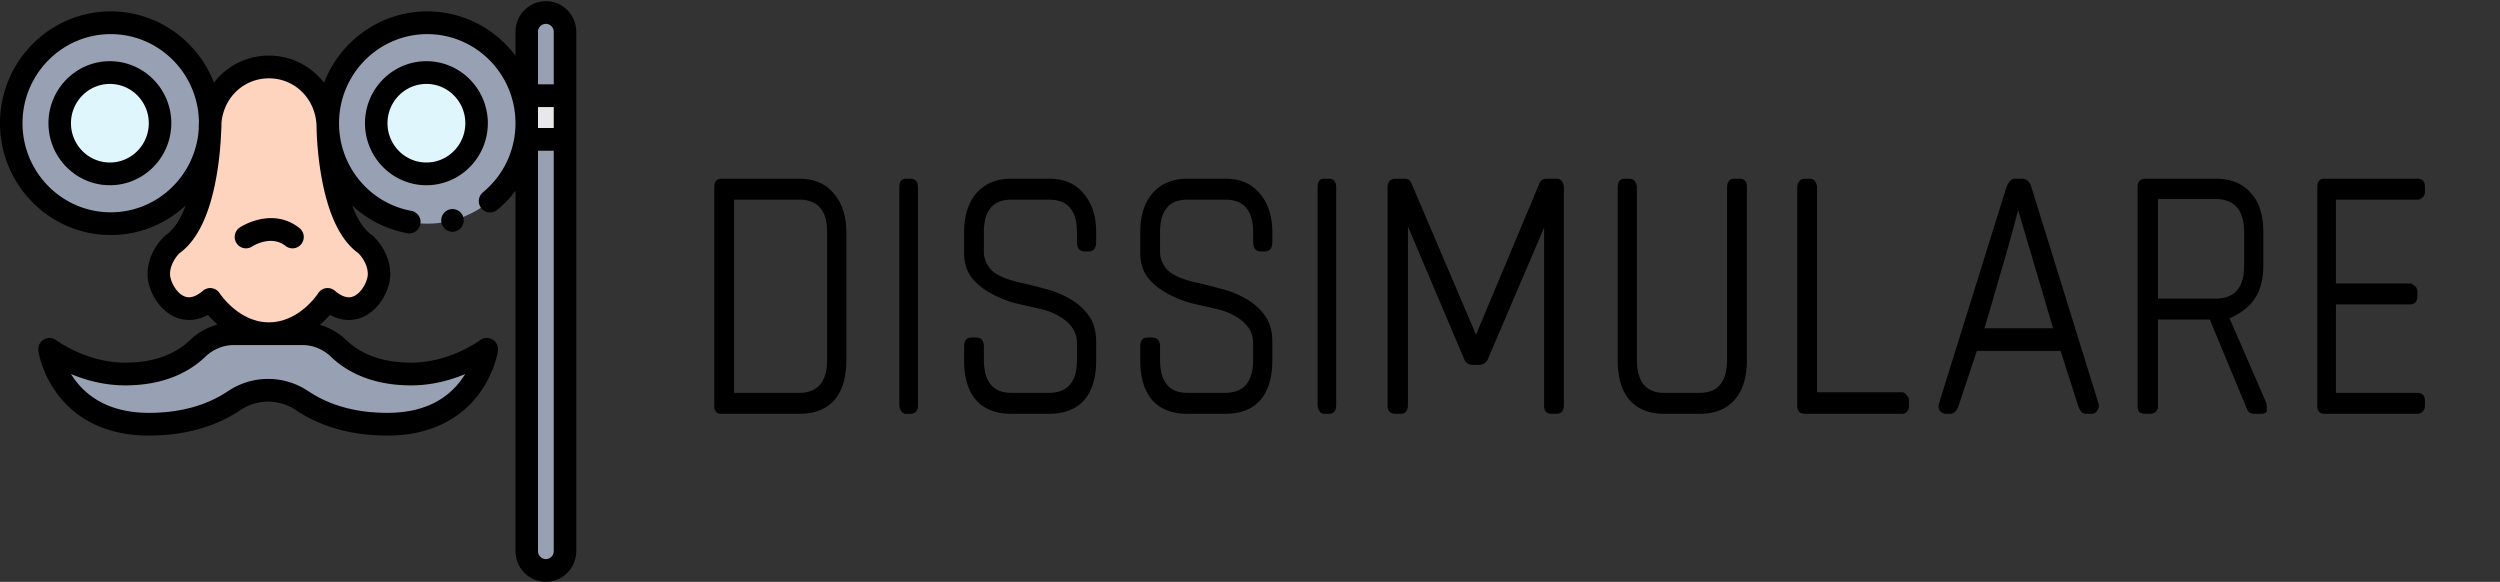 <svg width="580" height="135" fill="none" xmlns="http://www.w3.org/2000/svg">
  <rect width="100%" height="100%" fill="#333333" stroke="none"/>
  <path d="M185.417 96h-18.09c-1.08 0-1.62-.63-1.62-1.89V43.485c0-1.35.54-2.025 1.62-2.025h18.09c3.42 0 6.075 1.125 7.965 3.375 1.98 2.25 2.97 5.265 2.97 9.045v29.7c0 4.05-.945 7.155-2.835 9.315-1.89 2.07-4.59 3.105-8.1 3.105zm6.48-42.12c0-5.04-2.16-7.56-6.48-7.56h-15.12v44.82h15.12c4.32 0 6.48-2.565 6.48-7.695V53.88zM211.212 96h-1.08c-.45 0-.81-.225-1.08-.675-.27-.45-.405-.9-.405-1.35v-50.49c0-1.35.495-2.025 1.485-2.025h1.08c1.17 0 1.755.675 1.755 2.025v50.49c0 1.35-.585 2.025-1.755 2.025zm32.168 0h-8.775c-3.51 0-6.21-1.035-8.1-3.105-1.89-2.16-2.835-5.265-2.835-9.315v-3.105c0-1.44.54-2.16 1.62-2.16h1.215c1.17 0 1.755.72 1.755 2.16v2.97c0 5.13 2.115 7.695 6.345 7.695h8.775c4.32 0 6.48-2.565 6.48-7.695v-3.78c0-1.98-.765-3.645-2.295-4.995-1.53-1.35-3.555-2.34-6.075-2.97l-5.94-1.35a25.824 25.824 0 01-5.67-2.295c-1.8-.99-3.285-2.205-4.455-3.645-1.17-1.53-1.755-3.465-1.755-5.805V53.88c0-3.78.945-6.795 2.835-9.045 1.98-2.25 4.68-3.375 8.1-3.375h8.775c3.42 0 6.075 1.125 7.965 3.375 1.98 2.25 2.97 5.265 2.97 9.045v2.16c0 1.53-.585 2.295-1.755 2.295h-.945c-1.17 0-1.755-.765-1.755-2.295v-2.16c0-5.04-2.16-7.56-6.48-7.56h-8.775c-4.23 0-6.345 2.52-6.345 7.56v4.59c0 1.53.585 2.925 1.755 4.185 1.17 1.17 3.285 2.115 6.345 2.835 2.07.45 4.05.945 5.94 1.485 1.98.45 3.915 1.215 5.805 2.295 1.8.99 3.285 2.295 4.455 3.915 1.17 1.53 1.755 3.6 1.755 6.21v4.185c0 4.05-.945 7.155-2.835 9.315-1.89 2.07-4.59 3.105-8.1 3.105zm40.869 0h-8.775c-3.51 0-6.21-1.035-8.1-3.105-1.89-2.16-2.835-5.265-2.835-9.315v-3.105c0-1.44.54-2.16 1.62-2.16h1.215c1.17 0 1.755.72 1.755 2.16v2.97c0 5.13 2.115 7.695 6.345 7.695h8.775c4.32 0 6.48-2.565 6.48-7.695v-3.78c0-1.98-.765-3.645-2.295-4.995-1.53-1.35-3.555-2.34-6.075-2.97l-5.94-1.35a25.824 25.824 0 01-5.67-2.295c-1.8-.99-3.285-2.205-4.455-3.645-1.17-1.53-1.755-3.465-1.755-5.805V53.88c0-3.78.945-6.795 2.835-9.045 1.98-2.25 4.68-3.375 8.1-3.375h8.775c3.42 0 6.075 1.125 7.965 3.375 1.98 2.25 2.97 5.265 2.97 9.045v2.16c0 1.53-.585 2.295-1.755 2.295h-.945c-1.17 0-1.755-.765-1.755-2.295v-2.16c0-5.04-2.16-7.56-6.48-7.56h-8.775c-4.23 0-6.345 2.52-6.345 7.56v4.59c0 1.53.585 2.925 1.755 4.185 1.17 1.17 3.285 2.115 6.345 2.835 2.07.45 4.05.945 5.94 1.485 1.98.45 3.915 1.215 5.805 2.295 1.8.99 3.285 2.295 4.455 3.915 1.17 1.53 1.755 3.6 1.755 6.21v4.185c0 4.05-.945 7.155-2.835 9.315-1.89 2.07-4.59 3.105-8.1 3.105zm23.994 0h-1.08c-.45 0-.81-.225-1.08-.675-.27-.45-.405-.9-.405-1.35v-50.49c0-1.35.495-2.025 1.485-2.025h1.08c1.17 0 1.755.675 1.755 2.025v50.49c0 1.35-.585 2.025-1.755 2.025zm52.823 0h-1.08c-1.17 0-1.755-.63-1.755-1.89V52.8l-13.095 30.645c-.45.81-1.17 1.215-2.16 1.215h-1.215c-.99 0-1.665-.405-2.025-1.215L326.641 52.53v41.58c0 .45-.135.9-.405 1.35-.27.36-.72.54-1.35.54h-1.08c-1.26 0-1.89-.63-1.89-1.89V43.485c0-1.35.63-2.025 1.89-2.025h2.025c.81 0 1.35.36 1.62 1.08l14.985 35.1 14.715-35.1c.27-.72.855-1.08 1.755-1.08h2.16c.63 0 1.08.225 1.35.675.27.45.405.9.405 1.35V94.11c0 .45-.135.9-.405 1.35-.27.36-.72.54-1.35.54zm33.272 0h-8.235c-3.42 0-6.075-1.035-7.965-3.105-1.89-2.16-2.835-5.265-2.835-9.315V43.485c0-.45.09-.9.27-1.35.27-.45.765-.675 1.485-.675h.81c.72 0 1.215.225 1.485.675.27.45.405.9.405 1.35v39.96c0 5.13 2.115 7.695 6.345 7.695h8.235c4.23 0 6.345-2.565 6.345-7.695v-39.96c0-1.35.585-2.025 1.755-2.025h1.08c1.17 0 1.755.63 1.755 1.89v40.23c0 4.05-.99 7.155-2.97 9.315-1.89 2.07-4.545 3.105-7.965 3.105zm46.922 0h-22.545c-1.17 0-1.755-.63-1.755-1.89V43.485c0-.54.135-.99.405-1.35.27-.45.72-.675 1.35-.675h.945c.72 0 1.215.225 1.485.675.27.45.405.9.405 1.35v47.52h19.71c.45 0 .81.225 1.08.675.36.36.54.765.54 1.215v1.215c0 .63-.18 1.125-.54 1.485-.27.27-.63.405-1.08.405zm43.963 0h-1.215c-.54 0-.945-.18-1.215-.54-.27-.36-.495-.81-.675-1.35l-4.05-12.69h-19.44l-4.32 12.96c-.45 1.08-1.08 1.62-1.89 1.62h-.945c-.63 0-1.125-.27-1.485-.81-.27-.54-.315-1.08-.135-1.62l15.66-50.22.405-.81.135-.135c0-.09.045-.18.135-.27.36-.45.765-.675 1.215-.675h1.755c.9 0 1.575.54 2.025 1.62l15.66 50.49c.18.54.09 1.08-.27 1.62-.27.54-.72.81-1.35.81zm-17.01-47.25c-1.44 5.49-2.88 10.62-4.32 15.39-1.35 4.77-2.52 8.775-3.51 12.015h15.93l-8.1-27.405zM524.55 96h-1.485c-.9 0-1.485-.36-1.755-1.08l-8.64-20.79h-12.015v19.98c0 1.26-.675 1.89-2.025 1.89h-.81c-.45 0-.9-.09-1.35-.27-.36-.27-.54-.81-.54-1.62V43.35c0-1.26.63-1.89 1.89-1.89h16.2c3.51 0 6.21 1.08 8.1 3.24 1.98 2.07 2.97 5.13 2.97 9.18v7.83c0 2.97-.63 5.445-1.89 7.425-1.17 1.89-3.15 3.465-5.94 4.725l8.505 19.575c.09.36.135.9.135 1.62.09.63-.36.945-1.35.945zm-3.915-42.12c0-5.13-2.205-7.695-6.615-7.695h-13.365V69.27h13.365c4.41 0 6.615-2.52 6.615-7.56v-7.83zM560.833 96h-21.6c-1.08 0-1.62-.63-1.62-1.89V43.485c0-1.35.54-2.025 1.62-2.025h21.6c1.17 0 1.755.63 1.755 1.89v1.08c0 .63-.225 1.125-.675 1.485-.36.27-.72.405-1.08.405h-18.9v19.44h17.145c.36 0 .72.18 1.08.54.45.27.675.765.675 1.485v.945c0 1.26-.585 1.89-1.755 1.89h-17.145v20.52h18.9c1.17 0 1.755.63 1.755 1.89v1.08c0 .63-.225 1.125-.675 1.485-.36.27-.72.405-1.08.405z" fill="#000"/>
  <g clip-path="url(#clip0)">
    <path d="M48.77 28.585c0 12.871-10.333 23.306-23.08 23.306-12.745 0-23.079-10.435-23.079-23.306 0-12.87 10.334-23.305 23.08-23.305 12.746 0 23.08 10.434 23.08 23.305z" fill="#98A1B3"/>
    <path d="M37.132 28.585c0 6.49-5.21 11.753-11.638 11.753-6.427 0-11.639-5.262-11.639-11.753 0-6.49 5.212-11.752 11.639-11.752s11.638 5.262 11.638 11.752z" fill="#DFF6FC"/>
    <path d="M122.203 28.585c0 12.871-10.332 23.306-23.079 23.306S76.045 41.456 76.045 28.585c0-12.87 10.332-23.305 23.08-23.305 12.746 0 23.078 10.434 23.078 23.305z" fill="#98A1B3"/>
    <path d="M110.565 28.585c0 6.49-5.21 11.753-11.638 11.753-6.427 0-11.638-5.262-11.638-11.753 0-6.49 5.211-11.752 11.638-11.752 6.428 0 11.638 5.262 11.638 11.752z" fill="#DFF6FC"/>
    <path d="M62.388 77.412c8.59 0 13.62-7.945 13.62-7.945C82.86 75.335 87.94 67.681 87.94 63.6c0-4.081-3.123-6.888-3.123-6.888-8.59-5.867-8.76-27.119-8.76-27.119 0-7.763-5.982-14.055-13.67-14.055-7.686 0-13.667 6.292-13.667 14.055 0 0-.172 21.252-8.762 27.12 0 0-3.123 2.806-3.123 6.887 0 4.081 5.082 11.735 11.935 5.867 0 0 5.028 7.945 13.617 7.945z" fill="#FFD4BE"/>
    <path d="M95.367 86.772c-8.815 0-13.988-3.228-16.756-5.893-2.294-2.207-5.322-3.467-8.491-3.467H54.3c-3.168 0-6.197 1.26-8.49 3.467-2.769 2.665-7.941 5.893-16.756 5.893-10.067 0-17.572-5.731-17.572-5.731s2.57 17.376 23.064 17.376c9.029 0 15.414-2.54 19.77-5.46a14.137 14.137 0 0115.789 0c4.356 2.92 10.741 5.46 19.77 5.46 20.494 0 23.064-17.376 23.064-17.376s-7.505 5.73-17.572 5.73zM126.642 132.345c-2.451 0-4.438-2.007-4.438-4.482V7.382c0-2.475 1.987-4.482 4.438-4.482 2.451 0 4.438 2.007 4.438 4.482v120.481c0 2.475-1.987 4.482-4.438 4.482z" fill="#98A1B3"/>
    <path d="M122.203 22.207h8.877v10.124h-8.877V22.207z" fill="#E8E7E9"/>
    <path d="M25.494 14.196c-7.857 0-14.25 6.455-14.25 14.389 0 7.935 6.393 14.388 14.25 14.388 7.858 0 14.249-6.453 14.249-14.388 0-7.934-6.392-14.389-14.25-14.389zm0 23.505c-4.978 0-9.027-4.089-9.027-9.115s4.049-9.115 9.027-9.115c4.977 0 9.026 4.088 9.026 9.115 0 5.026-4.049 9.115-9.027 9.115zM113.177 28.585c0-7.934-6.393-14.389-14.25-14.389s-14.249 6.455-14.249 14.389c0 7.935 6.392 14.39 14.25 14.39 7.856 0 14.249-6.455 14.249-14.39zM98.927 37.7c-4.977 0-9.027-4.089-9.027-9.115s4.05-9.115 9.027-9.115c4.978 0 9.027 4.088 9.027 9.115 0 5.026-4.049 9.115-9.027 9.115zM69.464 52.897c-6.343-4.982-13.532-.323-13.835-.122a2.651 2.651 0 00-.75 3.65 2.601 2.601 0 002.185 1.19c.492 0 .989-.139 1.43-.432.043-.029 4.336-2.816 7.764-.123a2.593 2.593 0 003.664-.462 2.653 2.653 0 00-.458-3.7z" fill="#000"/>
    <path d="M133.691 7.382c0-3.925-3.161-7.118-7.049-7.118-3.887 0-7.05 3.193-7.05 7.118v5.544C114.896 6.682 107.47 2.643 99.124 2.643c-10.891 0-20.22 6.88-23.952 16.562-.372-.483-.77-.949-1.197-1.392-3.06-3.168-7.174-4.913-11.587-4.913-4.412 0-8.527 1.745-11.586 4.913-.418.433-.807.888-1.173 1.358C45.89 9.507 36.57 2.643 25.69 2.643 11.525 2.643 0 14.28 0 28.585s11.525 25.943 25.69 25.943c6.705 0 12.815-2.608 17.395-6.87-1.233 3.304-2.781 5.636-4.589 6.87a2.568 2.568 0 00-.272.215c-.163.146-3.998 3.652-3.998 8.857 0 3.423 2.324 8.052 6.213 9.872 1.535.717 4.375 1.454 7.791-.429.596.68 1.347 1.459 2.248 2.245a14.963 14.963 0 00-6.47 3.683c-2.447 2.355-7.027 5.164-14.953 5.164-9.016 0-15.934-5.149-15.997-5.197a2.593 2.593 0 00-2.91-.164A2.645 2.645 0 008.9 81.43c.03.204.78 5.054 4.335 9.874 3.28 4.447 9.641 9.749 21.312 9.749 8.235 0 15.372-1.984 21.214-5.9a11.546 11.546 0 0112.9 0c5.84 3.915 12.979 5.9 21.214 5.9 11.671 0 18.03-5.301 21.312-9.75 3.554-4.819 4.305-9.669 4.334-9.872a2.642 2.642 0 00-1.246-2.652 2.593 2.593 0 00-2.905.155c-.069.052-6.987 5.201-16.003 5.201-7.926 0-12.507-2.809-14.953-5.163a14.98 14.98 0 00-6.2-3.61 23.998 23.998 0 002.334-2.319c3.416 1.883 6.255 1.146 7.79.429 3.89-1.82 6.214-6.448 6.214-9.871 0-5.206-3.835-8.712-3.998-8.858a2.578 2.578 0 00-.272-.214c-1.808-1.235-3.357-3.57-4.591-6.876a25.476 25.476 0 0012.802 6.452c.159.03.316.044.47.044a2.62 2.62 0 002.567-2.166c.258-1.432-.682-2.805-2.101-3.066-9.719-1.788-16.773-10.339-16.773-20.332 0-11.397 9.182-20.669 20.468-20.669s20.469 9.272 20.469 20.669c0 6.238-2.751 12.08-7.546 16.027a2.656 2.656 0 00-.374 3.71 2.595 2.595 0 003.674.378 26.008 26.008 0 004.245-4.434v83.596c0 3.926 3.163 7.119 7.05 7.119s7.049-3.192 7.049-7.118V32.332 7.38zm-108 41.872c-11.287 0-20.469-9.272-20.469-20.67 0-11.396 9.182-20.668 20.468-20.668 11.22 0 20.355 9.163 20.464 20.466-.027.394-.045.79-.045 1.19 0 .009-.003.204-.013.553-.783 10.68-9.632 19.13-20.406 19.13zM70.12 80.05c2.478 0 4.854.972 6.689 2.74 3.138 3.02 8.904 6.62 18.557 6.62 4.918 0 9.253-1.243 12.548-2.62-.275.45-.58.908-.917 1.365-3.732 5.06-9.494 7.626-17.123 7.626-7.19 0-13.356-1.69-18.325-5.02a16.75 16.75 0 00-9.34-2.852c-3.25 0-6.502.951-9.337 2.852-4.97 3.33-11.136 5.02-18.326 5.02-10.298 0-15.494-4.806-18.07-9.004 3.3 1.383 7.646 2.631 12.578 2.631 9.653 0 15.42-3.6 18.557-6.62 1.835-1.766 4.21-2.738 6.689-2.738h15.82zM85.33 63.6c0 1.431-1.271 4.19-3.186 5.086-.482.226-1.948.911-4.448-1.23a2.603 2.603 0 00-2.077-.597 2.614 2.614 0 00-1.812 1.188c-.043.067-4.34 6.729-11.419 6.729-7.008 0-11.38-6.67-11.418-6.73a2.612 2.612 0 00-2.2-1.216c-.614 0-1.214.22-1.689.627-2.5 2.14-3.966 1.455-4.448 1.229-1.915-.896-3.186-3.655-3.186-5.087 0-2.486 1.762-4.424 2.166-4.836 4.06-2.891 6.925-8.719 8.514-17.327.878-4.754 1.116-9.026 1.18-10.878.05-.65.075-1.309.075-1.973l-.001-.079c.514-5.875 5.163-10.332 11.007-10.332 6.2 0 11.058 5.016 11.058 11.44.002.226.058 5.617 1.204 11.822 1.589 8.605 4.452 14.433 8.51 17.325.425.432 2.17 2.364 2.17 4.84zm39.485-38.756h3.654v4.85h-3.654v-4.85zm1.827-19.307c1.007 0 1.827.828 1.827 1.845V19.57h-3.654V7.382c0-1.017.82-1.845 1.827-1.845zm0 124.171a1.839 1.839 0 01-1.827-1.845V34.967h3.654v92.896c0 1.017-.82 1.845-1.827 1.845z" fill="#000"/>
    <path d="M107.149 49.67a2.624 2.624 0 00-2.847-1.082 2.649 2.649 0 00-1.922 2.286c-.103 1.083.476 2.144 1.444 2.624a2.615 2.615 0 002.999-.498 2.685 2.685 0 00.326-3.33z" fill="#000"/>
  </g>
  <defs>
    <clipPath id="clip0">
      <path fill="#fff" d="M0 0h133.691v135H0z"/>
    </clipPath>
  </defs>
</svg>
